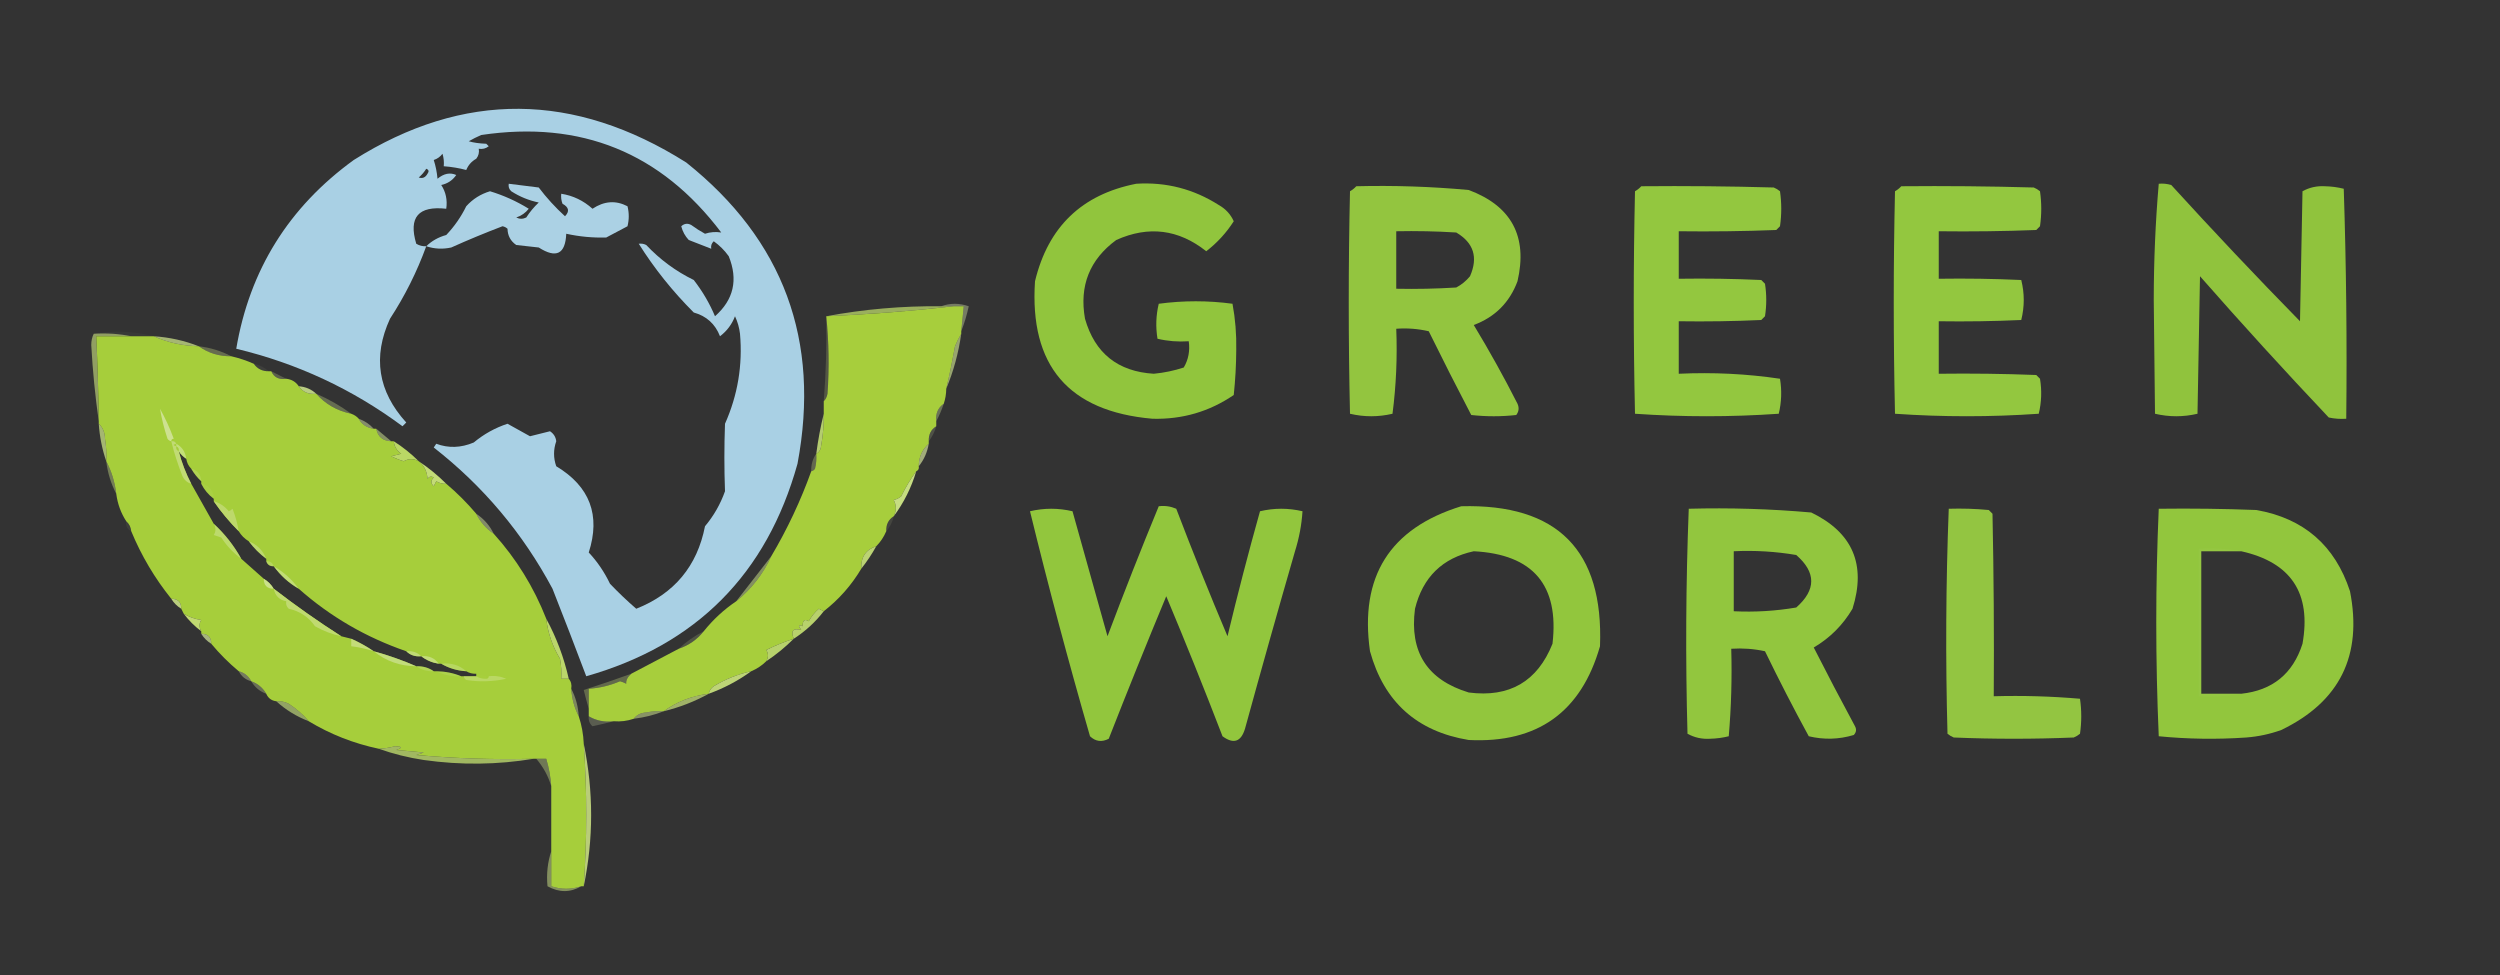 <?xml version="1.0" encoding="UTF-8"?>
<!DOCTYPE svg PUBLIC "-//W3C//DTD SVG 1.1//EN" "http://www.w3.org/Graphics/SVG/1.1/DTD/svg11.dtd">
<svg xmlns="http://www.w3.org/2000/svg" version="1.1" width="1000px" height="390px" style="shape-rendering:geometricPrecision; text-rendering:geometricPrecision; image-rendering:optimizeQuality; fill-rule:evenodd; clip-rule:evenodd" xmlns:xlink="http://www.w3.org/1999/xlink">
<rect width="100%" height="100%" fill="#333333" stroke="none"/>
<g><path style="opacity:0.988" fill="#92c63d" d="M 454.5,73.5 C 466.421,72.751 477.421,75.585 487.5,82C 490.224,83.522 492.224,85.689 493.5,88.5C 490.542,93.126 486.876,97.126 482.5,100.5C 471.424,91.705 459.424,90.205 446.5,96C 435.835,103.841 431.669,114.341 434,127.5C 437.955,141.284 447.122,148.617 461.5,149.5C 465.596,149.114 469.596,148.281 473.5,147C 475.362,143.851 476.029,140.351 475.5,136.5C 471.233,136.797 467.066,136.464 463,135.5C 462.223,130.778 462.39,126.111 463.5,121.5C 473.394,120.182 483.227,120.182 493,121.5C 494.126,127.563 494.626,133.729 494.5,140C 494.469,146.035 494.136,152.035 493.5,158C 483.781,164.642 472.948,167.808 461,167.5C 427.421,164.581 411.754,146.248 414,112.5C 419.235,90.763 432.735,77.763 454.5,73.5 Z"/></g>
<g><path style="opacity:0.981" fill="#92c63d" d="M 863.5,73.5 C 865.199,73.34 866.866,73.507 868.5,74C 885.32,92.453 902.486,110.62 920,128.5C 920.333,111.167 920.667,93.833 921,76.5C 923.757,74.973 926.757,74.307 930,74.5C 932.557,74.555 935.057,74.888 937.5,75.5C 938.5,106.159 938.833,136.826 938.5,167.5C 936.143,167.663 933.81,167.497 931.5,167C 913.964,148.466 896.798,129.633 880,110.5C 879.667,128.833 879.333,147.167 879,165.5C 873.333,166.833 867.667,166.833 862,165.5C 861.833,150.333 861.667,135.167 861.5,120C 861.515,104.28 862.182,88.78 863.5,73.5 Z"/></g>
<g><path style="opacity:0.99" fill="#94c740" d="M 542.5,74.5 C 557.54,74.124 572.54,74.624 587.5,76C 604.638,82.442 611.138,94.608 607,112.5C 603.833,121 598,126.833 589.5,130C 595.714,140.258 601.547,150.758 607,161.5C 607.72,163.112 607.554,164.612 606.5,166C 600.5,166.667 594.5,166.667 588.5,166C 582.706,154.911 577.039,143.745 571.5,132.5C 567.217,131.508 562.884,131.174 558.5,131.5C 558.956,142.936 558.456,154.269 557,165.5C 551.333,166.833 545.667,166.833 540,165.5C 539.333,135.833 539.333,106.167 540,76.5C 540.995,75.934 541.828,75.267 542.5,74.5 Z M 558.5,92.5 C 566.507,92.334 574.507,92.5 582.5,93C 589.489,97.128 591.322,102.961 588,110.5C 586.457,112.378 584.624,113.878 582.5,115C 574.507,115.5 566.507,115.666 558.5,115.5C 558.5,107.833 558.5,100.167 558.5,92.5 Z"/></g>
<g><path style="opacity:1" fill="#93c73f" d="M 656.5,74.5 C 674.17,74.333 691.836,74.5 709.5,75C 710.416,75.374 711.25,75.874 712,76.5C 712.667,81.167 712.667,85.833 712,90.5C 711.5,91 711,91.5 710.5,92C 697.504,92.5 684.504,92.667 671.5,92.5C 671.5,98.833 671.5,105.167 671.5,111.5C 682.505,111.333 693.505,111.5 704.5,112C 705,112.5 705.5,113 706,113.5C 706.667,117.833 706.667,122.167 706,126.5C 705.5,127 705,127.5 704.5,128C 693.505,128.5 682.505,128.667 671.5,128.5C 671.5,135.5 671.5,142.5 671.5,149.5C 685.247,148.862 698.747,149.529 712,151.5C 712.777,156.222 712.61,160.889 711.5,165.5C 692.269,166.825 673.102,166.825 654,165.5C 653.333,135.833 653.333,106.167 654,76.5C 654.995,75.934 655.828,75.267 656.5,74.5 Z"/></g>
<g><path style="opacity:1" fill="#93c73f" d="M 760.5,74.5 C 778.17,74.333 795.836,74.5 813.5,75C 814.416,75.374 815.25,75.874 816,76.5C 816.667,81.167 816.667,85.833 816,90.5C 815.5,91 815,91.5 814.5,92C 801.504,92.5 788.504,92.667 775.5,92.5C 775.5,98.833 775.5,105.167 775.5,111.5C 786.505,111.333 797.505,111.5 808.5,112C 809.833,117.333 809.833,122.667 808.5,128C 797.505,128.5 786.505,128.667 775.5,128.5C 775.5,135.5 775.5,142.5 775.5,149.5C 788.504,149.333 801.504,149.5 814.5,150C 815,150.5 815.5,151 816,151.5C 816.777,156.222 816.61,160.889 815.5,165.5C 796.269,166.825 777.102,166.825 758,165.5C 757.333,135.833 757.333,106.167 758,76.5C 758.995,75.934 759.828,75.267 760.5,74.5 Z"/></g>
<g><path style="opacity:0.998" fill="#a9d0e4" d="M 170.5,98.5 C 166.783,108.719 161.95,118.386 156,127.5C 149.007,142.712 151.174,156.545 162.5,169C 162,169.5 161.5,170 161,170.5C 140.998,155.659 118.831,145.326 94.5,139.5C 99.824,108.044 115.49,82.877 141.5,64C 185.334,36.372 229.668,36.705 274.5,65C 313.427,96.036 328.261,136.203 319,185.5C 306.694,229.639 278.527,257.973 234.5,270.5C 230.121,258.876 225.621,247.209 221,235.5C 209.131,213.3 193.297,194.467 173.5,179C 173.833,178.5 174.167,178 174.5,177.5C 179.365,179.326 184.365,179.159 189.5,177C 193.52,173.649 198.02,171.149 203,169.5C 206.01,171.183 209.01,172.85 212,174.5C 214.667,173.833 217.333,173.167 220,172.5C 221.464,173.459 222.297,174.792 222.5,176.5C 221.33,179.849 221.33,183.182 222.5,186.5C 235.965,194.591 240.298,206.091 235.5,221C 238.92,224.642 241.753,228.809 244,233.5C 247.349,237.016 250.849,240.349 254.5,243.5C 269.701,237.47 278.868,226.47 282,210.5C 285.499,206.328 288.166,201.662 290,196.5C 289.668,187.514 289.668,178.514 290,169.5C 295.101,158.032 297.101,146.032 296,133.5C 295.71,131.048 295.044,128.715 294,126.5C 292.77,129.732 290.77,132.399 288,134.5C 286.073,129.572 282.573,126.406 277.5,125C 269.062,116.571 261.729,107.404 255.5,97.5C 256.552,97.35 257.552,97.517 258.5,98C 263.99,103.825 270.323,108.491 277.5,112C 280.996,116.498 283.829,121.331 286,126.5C 293.471,119.895 295.305,111.895 291.5,102.5C 289.833,100.167 287.833,98.167 285.5,96.5C 284.614,97.325 284.281,98.325 284.5,99.5C 281.535,98.355 278.535,97.189 275.5,96C 274.034,94.448 273.034,92.615 272.5,90.5C 273.723,89.386 275.056,89.219 276.5,90C 278.265,91.298 280.099,92.465 282,93.5C 284.118,92.804 286.284,92.637 288.5,93C 264.394,61.065 232.394,48.065 192.5,54C 190.779,54.739 189.113,55.573 187.5,56.5C 189.389,57.069 191.723,57.402 194.5,57.5C 194.833,57.833 195.167,58.167 195.5,58.5C 194.311,59.429 192.978,59.762 191.5,59.5C 191.762,60.978 191.429,62.311 190.5,63.5C 188.639,64.528 187.305,66.028 186.5,68C 183.645,67.231 180.645,66.731 177.5,66.5C 177.66,64.801 177.494,63.134 177,61.5C 176.097,62.701 174.931,63.535 173.5,64C 174.274,66.405 174.774,68.905 175,71.5C 177.532,69.39 180.032,68.89 182.5,70C 181.042,72.121 179.042,73.454 176.5,74C 178.34,76.826 179.006,79.993 178.5,83.5C 167.336,82.25 163.336,86.917 166.5,97.5C 167.736,98.246 169.07,98.579 170.5,98.5 Z M 170.5,67.5 C 171.525,67.897 171.692,68.563 171,69.5C 170.163,71.007 168.996,71.507 167.5,71C 168.71,69.961 169.71,68.794 170.5,67.5 Z"/></g>
<g><path style="opacity:0.998" fill="#abd1e4" d="M 170.5,98.5 C 172.7,96.36 175.367,94.86 178.5,94C 181.747,90.584 184.414,86.75 186.5,82.5C 189.092,79.619 192.259,77.619 196,76.5C 201.459,78.154 206.625,80.488 211.5,83.5C 210.221,85.146 208.555,86.313 206.5,87C 207.833,87.667 209.167,87.667 210.5,87C 211.939,84.775 213.606,82.775 215.5,81C 211.532,80.177 207.865,78.677 204.5,76.5C 203.614,75.675 203.281,74.675 203.5,73.5C 207.49,73.999 211.49,74.499 215.5,75C 218.603,79.107 222.103,82.94 226,86.5C 227.895,84.565 227.562,82.898 225,81.5C 224.51,80.207 224.343,78.873 224.5,77.5C 229.223,78.246 233.389,80.246 237,83.5C 241.653,80.395 246.32,80.061 251,82.5C 251.667,85.167 251.667,87.833 251,90.5C 248.186,91.966 245.353,93.466 242.5,95C 237.123,95.159 231.79,94.659 226.5,93.5C 226.16,101.647 222.493,103.48 215.5,99C 212.5,98.667 209.5,98.333 206.5,98C 204.232,96.442 203.066,94.276 203,91.5C 202.439,90.978 201.772,90.645 201,90.5C 194.052,93.147 187.218,95.98 180.5,99C 177.076,99.747 173.743,99.58 170.5,98.5 Z"/></g>
<g><path style="opacity:1" fill="#a7ce3c" d="M 381.5,122.5 C 382.833,122.5 384.167,122.5 385.5,122.5C 385.167,125.833 384.833,129.167 384.5,132.5C 384.5,132.833 384.5,133.167 384.5,133.5C 383.59,135.019 382.757,136.685 382,138.5C 380.986,144.218 379.82,149.885 378.5,155.5C 378.483,157.565 378.15,159.565 377.5,161.5C 375.179,163.09 374.179,165.423 374.5,168.5C 374.5,169.167 374.5,169.833 374.5,170.5C 372.386,171.784 371.386,173.784 371.5,176.5C 371.5,176.833 371.5,177.167 371.5,177.5C 368.846,179.834 367.512,182.834 367.5,186.5C 367.672,187.492 367.338,188.158 366.5,188.5C 364.286,191.503 362.286,194.836 360.5,198.5C 359.624,199.251 358.624,199.751 357.5,200C 358.605,202.12 358.605,204.287 357.5,206.5C 355.386,207.784 354.386,209.784 354.5,212.5C 353.525,214.795 352.192,216.795 350.5,218.5C 346.306,219.853 344.306,222.853 344.5,227.5C 340.587,234.082 335.587,239.749 329.5,244.5C 328.85,244.196 328.183,243.863 327.5,243.5C 325.878,244.933 324.545,246.599 323.5,248.5C 321.898,247.45 321.065,248.117 321,250.5C 319.334,249.66 319.167,250.16 320.5,252C 317.209,251.126 316.209,252.293 317.5,255.5C 313.759,256.706 310.093,258.206 306.5,260C 307.413,261.414 307.413,262.914 306.5,264.5C 304.795,266.192 302.795,267.525 300.5,268.5C 295.178,269.66 290.178,271.66 285.5,274.5C 284.388,275.265 283.721,276.265 283.5,277.5C 276.752,278.334 270.752,280.668 265.5,284.5C 263.143,284.337 260.81,284.503 258.5,285C 256.347,285.099 254.681,285.933 253.5,287.5C 250.946,288.388 248.279,288.721 245.5,288.5C 241.821,288.94 238.488,288.273 235.5,286.5C 235.5,285.5 235.5,284.5 235.5,283.5C 235.5,280.833 235.5,278.167 235.5,275.5C 239.823,275.227 243.99,274.227 248,272.5C 248.873,272.735 249.707,273.069 250.5,273.5C 250.345,272.164 251.012,270.831 252.5,269.5C 258.809,266.209 265.142,262.875 271.5,259.5C 275.542,258.149 278.875,255.815 281.5,252.5C 285.264,247.802 289.597,243.802 294.5,240.5C 300.629,235.545 305.295,229.545 308.5,222.5C 314.93,211.642 320.263,200.309 324.5,188.5C 325.117,188.389 325.617,188.056 326,187.5C 326.495,185.527 326.662,183.527 326.5,181.5C 327.725,180.848 328.392,179.681 328.5,178C 329.237,173.863 329.571,169.697 329.5,165.5C 329.5,163.833 329.5,162.167 329.5,160.5C 330.268,159.737 330.768,158.737 331,157.5C 331.733,147.14 331.567,136.806 330.5,126.5C 347.694,125.753 364.694,124.42 381.5,122.5 Z"/></g>
<g><path style="opacity:0.747" fill="#bdd96c" d="M 376.5,122.5 C 378.167,122.5 379.833,122.5 381.5,122.5C 364.694,124.42 347.694,125.753 330.5,126.5C 345.558,123.677 360.891,122.344 376.5,122.5 Z"/></g>
<g><path style="opacity:0.4" fill="#dae9ad" d="M 376.5,122.5 C 380.019,121.192 383.685,121.192 387.5,122.5C 386.74,126.02 385.74,129.353 384.5,132.5C 384.833,129.167 385.167,125.833 385.5,122.5C 384.167,122.5 382.833,122.5 381.5,122.5C 379.833,122.5 378.167,122.5 376.5,122.5 Z"/></g>
<g><path style="opacity:0.035" fill="#dbe9b4" d="M 37.5,133.5 C 45.55,132.169 53.55,132.503 61.5,134.5C 58.5,134.5 55.5,134.5 52.5,134.5C 47.695,133.513 42.695,133.179 37.5,133.5 Z"/></g>
<g><path style="opacity:0.634" fill="#c6dc7d" d="M 37.5,133.5 C 42.695,133.179 47.695,133.513 52.5,134.5C 47.833,134.5 43.167,134.5 38.5,134.5C 39.033,145.826 39.366,157.159 39.5,168.5C 38.069,158.525 37.069,148.359 36.5,138C 36.508,136.293 36.842,134.793 37.5,133.5 Z"/></g>
<g><path style="opacity:1" fill="#a6ce3b" d="M 52.5,134.5 C 55.5,134.5 58.5,134.5 61.5,134.5C 67.099,137.024 73.099,138.358 79.5,138.5C 83.322,141.231 87.656,142.564 92.5,142.5C 95.598,143.216 98.598,144.216 101.5,145.5C 102.911,147.539 104.911,148.539 107.5,148.5C 107.833,148.5 108.167,148.5 108.5,148.5C 109.607,150.969 111.607,151.969 114.5,151.5C 116.674,151.75 118.341,152.75 119.5,154.5C 121.09,156.821 123.423,157.821 126.5,157.5C 130.193,161.685 134.859,164.352 140.5,165.5C 141.71,165.932 142.71,166.599 143.5,167.5C 144.733,169.796 146.733,171.13 149.5,171.5C 149.833,171.5 150.167,171.5 150.5,171.5C 151.13,174.705 153.13,176.371 156.5,176.5C 156.833,176.5 157.167,176.5 157.5,176.5C 157.722,178.607 158.722,180.274 160.5,181.5C 159.167,181.833 157.833,182.167 156.5,182.5C 158.108,183.318 159.775,183.985 161.5,184.5C 163.482,183.377 165.482,183.377 167.5,184.5C 169.66,186.206 170.826,188.54 171,191.5C 171.718,190.549 172.551,190.383 173.5,191C 172.269,192.183 172.269,193.349 173.5,194.5C 173.833,193.833 174.167,193.167 174.5,192.5C 175.736,193.246 177.07,193.579 178.5,193.5C 182.833,197.167 186.833,201.167 190.5,205.5C 192.094,208.764 194.427,211.431 197.5,213.5C 206.502,223.485 213.502,234.818 218.5,247.5C 219.178,253.246 221.011,258.58 224,263.5C 224.497,266.146 224.664,268.813 224.5,271.5C 225.5,271.5 226.5,271.5 227.5,271.5C 228.434,272.568 228.768,273.901 228.5,275.5C 228.742,279.479 229.742,283.146 231.5,286.5C 232.675,290.042 233.341,293.709 233.5,297.5C 234.833,316.5 234.833,335.5 233.5,354.5C 233.167,354.5 232.833,354.5 232.5,354.5C 228.5,355.833 224.5,355.833 220.5,354.5C 220.5,349.833 220.5,345.167 220.5,340.5C 220.5,331.833 220.5,323.167 220.5,314.5C 220.249,310.751 219.583,307.085 218.5,303.5C 217.167,303.5 215.833,303.5 214.5,303.5C 214.167,303.5 213.833,303.5 213.5,303.5C 197.79,303.901 182.123,303.401 166.5,302C 167.5,301.667 168.5,301.333 169.5,301C 165.833,300.667 162.167,300.333 158.5,300C 161.121,299.094 160.954,298.594 158,298.5C 155.863,299.077 153.696,299.41 151.5,299.5C 141.487,297.388 132.154,293.722 123.5,288.5C 121.206,285.824 118.539,283.491 115.5,281.5C 113.929,280.691 112.262,280.357 110.5,280.5C 108.596,280.262 107.262,279.262 106.5,277.5C 105.089,275.086 103.089,273.419 100.5,272.5C 99.415,270.413 97.749,269.08 95.5,268.5C 91.5,265.167 87.833,261.5 84.5,257.5C 84.512,254.858 83.179,253.525 80.5,253.5C 80.5,253.167 80.5,252.833 80.5,252.5C 79.587,250.914 79.587,249.414 80.5,248C 77.94,247.616 75.606,246.783 73.5,245.5C 73.167,244.833 72.833,244.167 72.5,243.5C 72.512,240.858 71.179,239.525 68.5,239.5C 61.896,231.297 56.562,222.297 52.5,212.5C 52.34,210.847 51.674,209.514 50.5,208.5C 48.358,205.2 47.025,201.533 46.5,197.5C 45.943,192.835 44.61,188.502 42.5,184.5C 42.665,181.482 42.498,178.482 42,175.5C 41.963,173.026 41.13,171.026 39.5,169.5C 39.5,169.167 39.5,168.833 39.5,168.5C 39.366,157.159 39.033,145.826 38.5,134.5C 43.167,134.5 47.833,134.5 52.5,134.5 Z M 71.5,180.5 C 72.272,181.694 73.272,182.694 74.5,183.5C 74.733,185.062 75.4,186.395 76.5,187.5C 77.604,189.389 78.937,191.055 80.5,192.5C 80.5,192.833 80.5,193.167 80.5,193.5C 81.701,195.909 83.367,197.909 85.5,199.5C 85.5,199.833 85.5,200.167 85.5,200.5C 88.486,204.817 91.82,208.817 95.5,212.5C 96.5,214.167 97.833,215.5 99.5,216.5C 101.575,219.242 103.909,221.576 106.5,223.5C 106.5,223.833 106.5,224.167 106.5,224.5C 106.973,225.906 107.973,226.573 109.5,226.5C 112.231,230.234 115.564,233.234 119.5,235.5C 132.054,246.62 146.387,254.953 162.5,260.5C 164.102,262.074 166.102,262.741 168.5,262.5C 170.509,264.065 172.843,265.065 175.5,265.5C 175.833,265.5 176.167,265.5 176.5,265.5C 179.505,267.277 182.838,268.277 186.5,268.5C 187.708,269.234 189.041,269.567 190.5,269.5C 190.5,269.833 190.5,270.167 190.5,270.5C 188.833,270.5 187.167,270.5 185.5,270.5C 185.167,270.5 184.833,270.5 184.5,270.5C 181.411,269.215 178.078,268.549 174.5,268.5C 174.167,268.5 173.833,268.5 173.5,268.5C 171.485,267.076 169.152,266.41 166.5,266.5C 161.059,264.129 155.392,262.129 149.5,260.5C 146.696,258.595 143.696,256.929 140.5,255.5C 139.167,255.167 137.833,254.833 136.5,254.5C 127.246,248.588 118.246,242.255 109.5,235.5C 108.5,233.833 107.167,232.5 105.5,231.5C 102.492,228.789 99.492,226.122 96.5,223.5C 93.589,218.254 89.922,213.587 85.5,209.5C 82.496,204.159 79.496,198.825 76.5,193.5C 74.335,189.343 72.668,185.01 71.5,180.5 Z"/></g>
<g><path style="opacity:0.761" fill="#c9df87" d="M 61.5,134.5 C 67.818,134.916 73.818,136.249 79.5,138.5C 73.099,138.358 67.099,137.024 61.5,134.5 Z"/></g>
<g><path style="opacity:0.216" fill="#cbe085" d="M 330.5,126.5 C 331.567,136.806 331.733,147.14 331,157.5C 330.768,158.737 330.268,159.737 329.5,160.5C 330.393,149.006 330.727,137.673 330.5,126.5 Z"/></g>
<g><path style="opacity:0.329" fill="#cee18b" d="M 79.5,138.5 C 84.165,139.057 88.498,140.39 92.5,142.5C 87.656,142.564 83.322,141.231 79.5,138.5 Z"/></g>
<g><path style="opacity:0.655" fill="#cce08e" d="M 384.5,133.5 C 383.413,141.189 381.413,148.522 378.5,155.5C 379.82,149.885 380.986,144.218 382,138.5C 382.757,136.685 383.59,135.019 384.5,133.5 Z"/></g>
<g><path style="opacity:0.067" fill="#deedb6" d="M 101.5,145.5 C 103.819,145.992 105.819,146.992 107.5,148.5C 104.911,148.539 102.911,147.539 101.5,145.5 Z"/></g>
<g><path style="opacity:0.259" fill="#cee293" d="M 108.5,148.5 C 110.574,149.514 112.574,150.514 114.5,151.5C 111.607,151.969 109.607,150.969 108.5,148.5 Z"/></g>
<g><path style="opacity:0.886" fill="#cae08b" d="M 119.5,154.5 C 122.241,154.707 124.574,155.707 126.5,157.5C 123.423,157.821 121.09,156.821 119.5,154.5 Z"/></g>
<g><path style="opacity:0.329" fill="#cde18f" d="M 126.5,157.5 C 131.528,159.676 136.194,162.343 140.5,165.5C 134.859,164.352 130.193,161.685 126.5,157.5 Z"/></g>
<g><path style="opacity:1" fill="#cde190" d="M 69.5,175.5 C 68.833,175.5 68.5,175.833 68.5,176.5C 67.883,176.389 67.383,176.056 67,175.5C 65.662,171.483 64.662,167.483 64,163.5C 66.129,167.316 67.962,171.316 69.5,175.5 Z"/></g>
<g><path style="opacity:0.353" fill="#d1e69c" d="M 377.5,161.5 C 376.677,163.987 375.677,166.321 374.5,168.5C 374.179,165.423 375.179,163.09 377.5,161.5 Z"/></g>
<g><path style="opacity:0.502" fill="#d8e6a5" d="M 143.5,167.5 C 145.882,168.351 147.882,169.684 149.5,171.5C 146.733,171.13 144.733,169.796 143.5,167.5 Z"/></g>
<g><path style="opacity:0.173" fill="#dae8a7" d="M 374.5,170.5 C 373.87,172.75 372.87,174.75 371.5,176.5C 371.386,173.784 372.386,171.784 374.5,170.5 Z"/></g>
<g><path style="opacity:0.537" fill="#cce090" d="M 150.5,171.5 C 152.54,173.177 154.54,174.844 156.5,176.5C 153.13,176.371 151.13,174.705 150.5,171.5 Z"/></g>
<g><path style="opacity:0.769" fill="#c6dd83" d="M 39.5,169.5 C 41.13,171.026 41.963,173.026 42,175.5C 42.498,178.482 42.665,181.482 42.5,184.5C 40.862,179.752 39.862,174.752 39.5,169.5 Z"/></g>
<g><path style="opacity:0.69" fill="#d0e696" d="M 70.5,178.5 C 70.5,178.167 70.5,177.833 70.5,177.5C 72.796,178.733 74.13,180.733 74.5,183.5C 73.272,182.694 72.272,181.694 71.5,180.5C 71.672,179.508 71.338,178.842 70.5,178.5 Z"/></g>
<g><path style="opacity:0.914" fill="#c0da74" d="M 329.5,165.5 C 329.571,169.697 329.237,173.863 328.5,178C 328.392,179.681 327.725,180.848 326.5,181.5C 327.218,175.989 328.218,170.656 329.5,165.5 Z"/></g>
<g><path style="opacity:0.694" fill="#d2e199" d="M 371.5,177.5 C 370.917,180.947 369.584,183.947 367.5,186.5C 367.512,182.834 368.846,179.834 371.5,177.5 Z"/></g>
<g><path style="opacity:1" fill="#bad765" d="M 157.5,176.5 C 161.146,178.817 164.48,181.484 167.5,184.5C 165.482,183.377 163.482,183.377 161.5,184.5C 159.775,183.985 158.108,183.318 156.5,182.5C 157.833,182.167 159.167,181.833 160.5,181.5C 158.722,180.274 157.722,178.607 157.5,176.5 Z"/></g>
<g><path style="opacity:0.31" fill="#cee38e" d="M 326.5,181.5 C 326.662,183.527 326.495,185.527 326,187.5C 325.617,188.056 325.117,188.389 324.5,188.5C 324.41,185.848 325.076,183.515 326.5,181.5 Z"/></g>
<g><path style="opacity:0.282" fill="#d0e393" d="M 76.5,187.5 C 78.997,188.129 80.33,189.796 80.5,192.5C 78.937,191.055 77.604,189.389 76.5,187.5 Z"/></g>
<g><path style="opacity:1" fill="#c3db77" d="M 167.5,184.5 C 171.482,187.152 175.149,190.152 178.5,193.5C 177.07,193.579 175.736,193.246 174.5,192.5C 174.167,193.167 173.833,193.833 173.5,194.5C 172.269,193.349 172.269,192.183 173.5,191C 172.551,190.383 171.718,190.549 171,191.5C 170.826,188.54 169.66,186.206 167.5,184.5 Z"/></g>
<g><path style="opacity:0.745" fill="#cadf88" d="M 68.5,176.5 C 69.492,176.328 70.158,176.662 70.5,177.5C 69.167,177.833 69.167,178.167 70.5,178.5C 70.328,179.492 70.662,180.158 71.5,180.5C 72.668,185.01 74.335,189.343 76.5,193.5C 74.926,193.063 73.759,192.063 73,190.5C 71.155,185.842 69.655,181.176 68.5,176.5 Z"/></g>
<g><path style="opacity:0.435" fill="#c9e084" d="M 42.5,184.5 C 44.61,188.502 45.943,192.835 46.5,197.5C 44.39,193.498 43.057,189.165 42.5,184.5 Z"/></g>
<g><path style="opacity:0.102" fill="#cce391" d="M 80.5,193.5 C 83.705,194.13 85.371,196.13 85.5,199.5C 83.367,197.909 81.701,195.909 80.5,193.5 Z"/></g>
<g><path style="opacity:1" fill="#c6dd81" d="M 366.5,188.5 C 364.519,195.128 361.519,201.128 357.5,206.5C 358.605,204.287 358.605,202.12 357.5,200C 358.624,199.751 359.624,199.251 360.5,198.5C 362.286,194.836 364.286,191.503 366.5,188.5 Z"/></g>
<g><path style="opacity:0.994" fill="#93c73e" d="M 584.5,202.5 C 622.974,201.474 641.474,220.14 640,258.5C 632.463,284.859 614.963,297.359 587.5,296C 566.748,292.58 553.581,280.747 548,260.5C 543.748,230.645 555.914,211.312 584.5,202.5 Z M 589.5,220.5 C 613.231,221.722 623.731,234.055 621,257.5C 614.962,272.608 603.796,279.108 587.5,277C 570.893,271.962 563.726,260.795 566,243.5C 569.117,230.882 576.95,223.215 589.5,220.5 Z"/></g>
<g><path style="opacity:1" fill="#bdd86b" d="M 85.5,200.5 C 87.867,201.164 89.867,202.497 91.5,204.5C 92.086,204.291 92.586,203.957 93,203.5C 94.15,206.418 94.983,209.418 95.5,212.5C 91.82,208.817 88.486,204.817 85.5,200.5 Z"/></g>
<g><path style="opacity:0.999" fill="#92c63d" d="M 463.5,202.5 C 465.924,202.192 468.257,202.526 470.5,203.5C 477.049,220.654 483.882,237.654 491,254.5C 495.021,237.747 499.355,221.081 504,204.5C 509.667,203.167 515.333,203.167 521,204.5C 520.658,209.889 519.658,215.222 518,220.5C 511.178,244.122 504.511,267.789 498,291.5C 496.406,296.752 493.406,297.752 489,294.5C 481.772,275.712 474.272,257.045 466.5,238.5C 458.64,257.41 450.974,276.41 443.5,295.5C 440.718,296.952 438.218,296.619 436,294.5C 427.355,264.583 419.355,234.583 412,204.5C 417.667,203.167 423.333,203.167 429,204.5C 433.667,221.167 438.333,237.833 443,254.5C 449.572,237.029 456.405,219.696 463.5,202.5 Z"/></g>
<g><path style="opacity:0.996" fill="#93c73f" d="M 675.5,203.5 C 691.89,203.06 708.224,203.56 724.5,205C 741.063,213.008 746.563,225.842 741,243.5C 737.145,250.022 731.978,255.189 725.5,259C 730.865,269.563 736.365,280.063 742,290.5C 742.684,291.784 742.517,292.951 741.5,294C 735.561,295.784 729.561,295.951 723.5,294.5C 717.411,283.323 711.578,271.99 706,260.5C 701.599,259.533 697.099,259.2 692.5,259.5C 692.832,271.186 692.499,282.852 691.5,294.5C 689.057,295.112 686.557,295.445 684,295.5C 680.757,295.693 677.757,295.027 675,293.5C 674.175,263.428 674.342,233.428 675.5,203.5 Z M 693.5,220.5 C 701.917,220.094 710.251,220.594 718.5,222C 726.491,228.953 726.491,235.953 718.5,243C 710.251,244.406 701.917,244.906 693.5,244.5C 693.5,236.5 693.5,228.5 693.5,220.5 Z"/></g>
<g><path style="opacity:0.979" fill="#95c842" d="M 779.5,203.5 C 784.844,203.334 790.177,203.501 795.5,204C 796,204.5 796.5,205 797,205.5C 797.5,229.831 797.667,254.164 797.5,278.5C 809.081,278.179 820.581,278.512 832,279.5C 832.667,284.167 832.667,288.833 832,293.5C 831.25,294.126 830.416,294.626 829.5,295C 813.5,295.667 797.5,295.667 781.5,295C 780.584,294.626 779.75,294.126 779,293.5C 778.183,263.458 778.349,233.458 779.5,203.5 Z"/></g>
<g><path style="opacity:0.993" fill="#93c73e" d="M 863.5,203.5 C 876.504,203.333 889.504,203.5 902.5,204C 921.488,207.32 933.988,218.153 940,236.5C 945.055,262.223 935.888,280.723 912.5,292C 907.97,293.632 903.304,294.632 898.5,295C 886.787,295.812 875.12,295.645 863.5,294.5C 862.176,264.1 862.176,233.767 863.5,203.5 Z M 896.5,220.5 C 916.429,224.945 924.596,237.279 921,257.5C 917.168,269.501 909.001,276.167 896.5,277.5C 891.167,277.5 885.833,277.5 880.5,277.5C 880.5,258.5 880.5,239.5 880.5,220.5C 885.833,220.5 891.167,220.5 896.5,220.5 Z"/></g>
<g><path style="opacity:0.482" fill="#d7e8a4" d="M 190.5,205.5 C 193.573,207.569 195.906,210.236 197.5,213.5C 194.427,211.431 192.094,208.764 190.5,205.5 Z"/></g>
<g><path style="opacity:0.071" fill="#dbeab3" d="M 50.5,208.5 C 51.674,209.514 52.34,210.847 52.5,212.5C 50.896,211.713 50.229,210.38 50.5,208.5 Z"/></g>
<g><path style="opacity:0.102" fill="#d8e9ab" d="M 357.5,206.5 C 357.008,208.819 356.008,210.819 354.5,212.5C 354.386,209.784 355.386,207.784 357.5,206.5 Z"/></g>
<g><path style="opacity:0.608" fill="#cbe08f" d="M 99.5,216.5 C 102.811,217.811 105.145,220.145 106.5,223.5C 103.909,221.576 101.575,219.242 99.5,216.5 Z"/></g>
<g><path style="opacity:0.624" fill="#cae18a" d="M 85.5,209.5 C 89.922,213.587 93.589,218.254 96.5,223.5C 93.334,221.166 90.667,218.333 88.5,215C 87.5,214.667 86.5,214.333 85.5,214C 86.413,212.586 86.413,211.086 85.5,209.5 Z"/></g>
<g><path style="opacity:0.945" fill="#c3dc78" d="M 350.5,218.5 C 348.745,221.68 346.745,224.68 344.5,227.5C 344.306,222.853 346.306,219.853 350.5,218.5 Z"/></g>
<g><path style="opacity:0.15" fill="#a7d160" d="M 896.5,220.5 C 891.167,220.5 885.833,220.5 880.5,220.5C 880.5,239.5 880.5,258.5 880.5,277.5C 885.833,277.5 891.167,277.5 896.5,277.5C 891.025,278.489 885.358,278.822 879.5,278.5C 879.5,258.833 879.5,239.167 879.5,219.5C 885.358,219.178 891.025,219.511 896.5,220.5 Z"/></g>
<g><path style="opacity:0.267" fill="#e3eeb9" d="M 106.5,224.5 C 108.027,224.427 109.027,225.094 109.5,226.5C 107.973,226.573 106.973,225.906 106.5,224.5 Z"/></g>
<g><path style="opacity:0.647" fill="#cfe494" d="M 109.5,226.5 C 113.436,228.766 116.769,231.766 119.5,235.5C 115.564,233.234 112.231,230.234 109.5,226.5 Z"/></g>
<g><path style="opacity:0.525" fill="#cce28c" d="M 308.5,222.5 C 305.295,229.545 300.629,235.545 294.5,240.5C 299.169,234.491 303.836,228.491 308.5,222.5 Z"/></g>
<g><path style="opacity:0.835" fill="#d1e499" d="M 105.5,231.5 C 107.167,232.5 108.5,233.833 109.5,235.5C 106.858,235.512 105.525,234.179 105.5,231.5 Z"/></g>
<g><path style="opacity:0.914" fill="#c7dd86" d="M 68.5,239.5 C 71.179,239.525 72.512,240.858 72.5,243.5C 70.833,242.5 69.5,241.167 68.5,239.5 Z"/></g>
<g><path style="opacity:0.953" fill="#bfd96f" d="M 329.5,244.5 C 326.172,248.825 322.172,252.492 317.5,255.5C 316.209,252.293 317.209,251.126 320.5,252C 319.167,250.16 319.334,249.66 321,250.5C 321.065,248.117 321.898,247.45 323.5,248.5C 324.545,246.599 325.878,244.933 327.5,243.5C 328.183,243.863 328.85,244.196 329.5,244.5 Z"/></g>
<g><path style="opacity:1" fill="#c1d971" d="M 73.5,245.5 C 75.606,246.783 77.94,247.616 80.5,248C 79.587,249.414 79.587,250.914 80.5,252.5C 77.833,250.5 75.5,248.167 73.5,245.5 Z"/></g>
<g><path style="opacity:0.996" fill="#c0da71" d="M 109.5,235.5 C 118.246,242.255 127.246,248.588 136.5,254.5C 132.813,253.714 129.313,252.381 126,250.5C 123.443,246.801 119.943,244.468 115.5,243.5C 114.614,242.675 114.281,241.675 114.5,240.5C 111.736,240.001 110.069,238.335 109.5,235.5 Z"/></g>
<g><path style="opacity:0.729" fill="#d0e598" d="M 80.5,253.5 C 83.179,253.525 84.512,254.858 84.5,257.5C 82.833,256.5 81.5,255.167 80.5,253.5 Z"/></g>
<g><path style="opacity:0.192" fill="#cfe393" d="M 281.5,252.5 C 278.875,255.815 275.542,258.149 271.5,259.5C 274.475,256.677 277.808,254.344 281.5,252.5 Z"/></g>
<g><path style="opacity:0.718" fill="#d0e291" d="M 140.5,255.5 C 143.696,256.929 146.696,258.595 149.5,260.5C 146.574,259.539 143.574,258.873 140.5,258.5C 140.5,257.5 140.5,256.5 140.5,255.5 Z"/></g>
<g><path style="opacity:0.988" fill="#bcd76b" d="M 218.5,247.5 C 222.592,255.03 225.592,263.03 227.5,271.5C 226.5,271.5 225.5,271.5 224.5,271.5C 224.664,268.813 224.497,266.146 224,263.5C 221.011,258.58 219.178,253.246 218.5,247.5 Z"/></g>
<g><path style="opacity:0.953" fill="#beda6f" d="M 317.5,255.5 C 314.149,258.848 310.482,261.848 306.5,264.5C 307.413,262.914 307.413,261.414 306.5,260C 310.093,258.206 313.759,256.706 317.5,255.5 Z"/></g>
<g><path style="opacity:0.639" fill="#cee396" d="M 162.5,260.5 C 164.898,260.259 166.898,260.926 168.5,262.5C 166.102,262.741 164.102,262.074 162.5,260.5 Z"/></g>
<g><path style="opacity:0.757" fill="#cde28d" d="M 168.5,262.5 C 171.491,262.166 173.824,263.166 175.5,265.5C 172.843,265.065 170.509,264.065 168.5,262.5 Z"/></g>
<g><path style="opacity:0.769" fill="#cbe08e" d="M 149.5,260.5 C 155.392,262.129 161.059,264.129 166.5,266.5C 160.023,266.454 154.356,264.454 149.5,260.5 Z"/></g>
<g><path style="opacity:0.467" fill="#cae18e" d="M 176.5,265.5 C 180.416,265.025 183.749,266.025 186.5,268.5C 182.838,268.277 179.505,267.277 176.5,265.5 Z"/></g>
<g><path style="opacity:0.314" fill="#cde293" d="M 166.5,266.5 C 169.152,266.41 171.485,267.076 173.5,268.5C 170.848,268.59 168.515,267.924 166.5,266.5 Z"/></g>
<g><path style="opacity:0.396" fill="#d9e9a6" d="M 95.5,268.5 C 97.749,269.08 99.415,270.413 100.5,272.5C 98.251,271.92 96.585,270.587 95.5,268.5 Z"/></g>
<g><path style="opacity:0.184" fill="#d3e59b" d="M 174.5,268.5 C 178.078,268.549 181.411,269.215 184.5,270.5C 180.878,270.678 177.544,270.011 174.5,268.5 Z"/></g>
<g><path style="opacity:0.012" fill="#fafced" d="M 190.5,270.5 C 190.5,270.167 190.5,269.833 190.5,269.5C 191.833,269.833 193.167,270.167 194.5,270.5C 194.5,270.833 194.5,271.167 194.5,271.5C 193.041,271.567 191.708,271.234 190.5,270.5 Z"/></g>
<g><path style="opacity:0.953" fill="#c4dc7b" d="M 300.5,268.5 C 295.316,272.26 289.65,275.26 283.5,277.5C 283.721,276.265 284.388,275.265 285.5,274.5C 290.178,271.66 295.178,269.66 300.5,268.5 Z"/></g>
<g><path style="opacity:0.629" fill="#c6de7c" d="M 185.5,270.5 C 187.167,270.5 188.833,270.5 190.5,270.5C 191.708,271.234 193.041,271.567 194.5,271.5C 195.167,271.5 195.5,271.167 195.5,270.5C 197.924,270.192 200.257,270.526 202.5,271.5C 197.198,272.663 191.864,272.829 186.5,272C 185.944,271.617 185.611,271.117 185.5,270.5 Z"/></g>
<g><path style="opacity:0.329" fill="#c6dd81" d="M 252.5,269.5 C 251.012,270.831 250.345,272.164 250.5,273.5C 249.707,273.069 248.873,272.735 248,272.5C 243.99,274.227 239.823,275.227 235.5,275.5C 235.5,278.167 235.5,280.833 235.5,283.5C 234.79,281.107 234.123,278.607 233.5,276C 239.839,273.942 246.172,271.776 252.5,269.5 Z"/></g>
<g><path style="opacity:0.337" fill="#d4e59f" d="M 100.5,272.5 C 103.089,273.419 105.089,275.086 106.5,277.5C 103.911,276.581 101.911,274.914 100.5,272.5 Z"/></g>
<g><path style="opacity:0.475" fill="#cee390" d="M 228.5,275.5 C 230.258,278.854 231.258,282.521 231.5,286.5C 229.742,283.146 228.742,279.479 228.5,275.5 Z"/></g>
<g><path style="opacity:0.757" fill="#c3db7a" d="M 283.5,277.5 C 277.879,280.6 271.879,282.933 265.5,284.5C 270.752,280.668 276.752,278.334 283.5,277.5 Z"/></g>
<g><path style="opacity:0.553" fill="#cde18e" d="M 265.5,284.5 C 261.736,285.992 257.736,286.992 253.5,287.5C 254.681,285.933 256.347,285.099 258.5,285C 260.81,284.503 263.143,284.337 265.5,284.5 Z"/></g>
<g><path style="opacity:0.663" fill="#c3dc7e" d="M 110.5,280.5 C 112.262,280.357 113.929,280.691 115.5,281.5C 118.539,283.491 121.206,285.824 123.5,288.5C 118.632,286.618 114.299,283.952 110.5,280.5 Z"/></g>
<g><path style="opacity:0.231" fill="#dde9b4" d="M 235.5,286.5 C 238.488,288.273 241.821,288.94 245.5,288.5C 242.772,289.205 239.939,289.872 237,290.5C 235.812,289.437 235.312,288.103 235.5,286.5 Z"/></g>
<g><path style="opacity:0.801" fill="#bdd96d" d="M 213.5,303.5 C 199.019,305.93 184.353,306.097 169.5,304C 163.235,303.053 157.235,301.553 151.5,299.5C 153.696,299.41 155.863,299.077 158,298.5C 160.954,298.594 161.121,299.094 158.5,300C 162.167,300.333 165.833,300.667 169.5,301C 168.5,301.333 167.5,301.667 166.5,302C 182.123,303.401 197.79,303.901 213.5,303.5 Z"/></g>
<g><path style="opacity:0.4" fill="#c9de88" d="M 214.5,303.5 C 215.833,303.5 217.167,303.5 218.5,303.5C 219.583,307.085 220.249,310.751 220.5,314.5C 219.312,310.463 217.312,306.796 214.5,303.5 Z"/></g>
<g><path style="opacity:0.895" fill="#c9df82" d="M 233.5,297.5 C 237.438,316.513 237.438,335.513 233.5,354.5C 234.833,335.5 234.833,316.5 233.5,297.5 Z"/></g>
<g><path style="opacity:0.541" fill="#c8dd83" d="M 220.5,340.5 C 220.5,345.167 220.5,349.833 220.5,354.5C 224.5,355.833 228.5,355.833 232.5,354.5C 228.135,357.073 223.635,357.073 219,354.5C 218.535,349.615 219.035,344.948 220.5,340.5 Z"/></g>
</svg>

